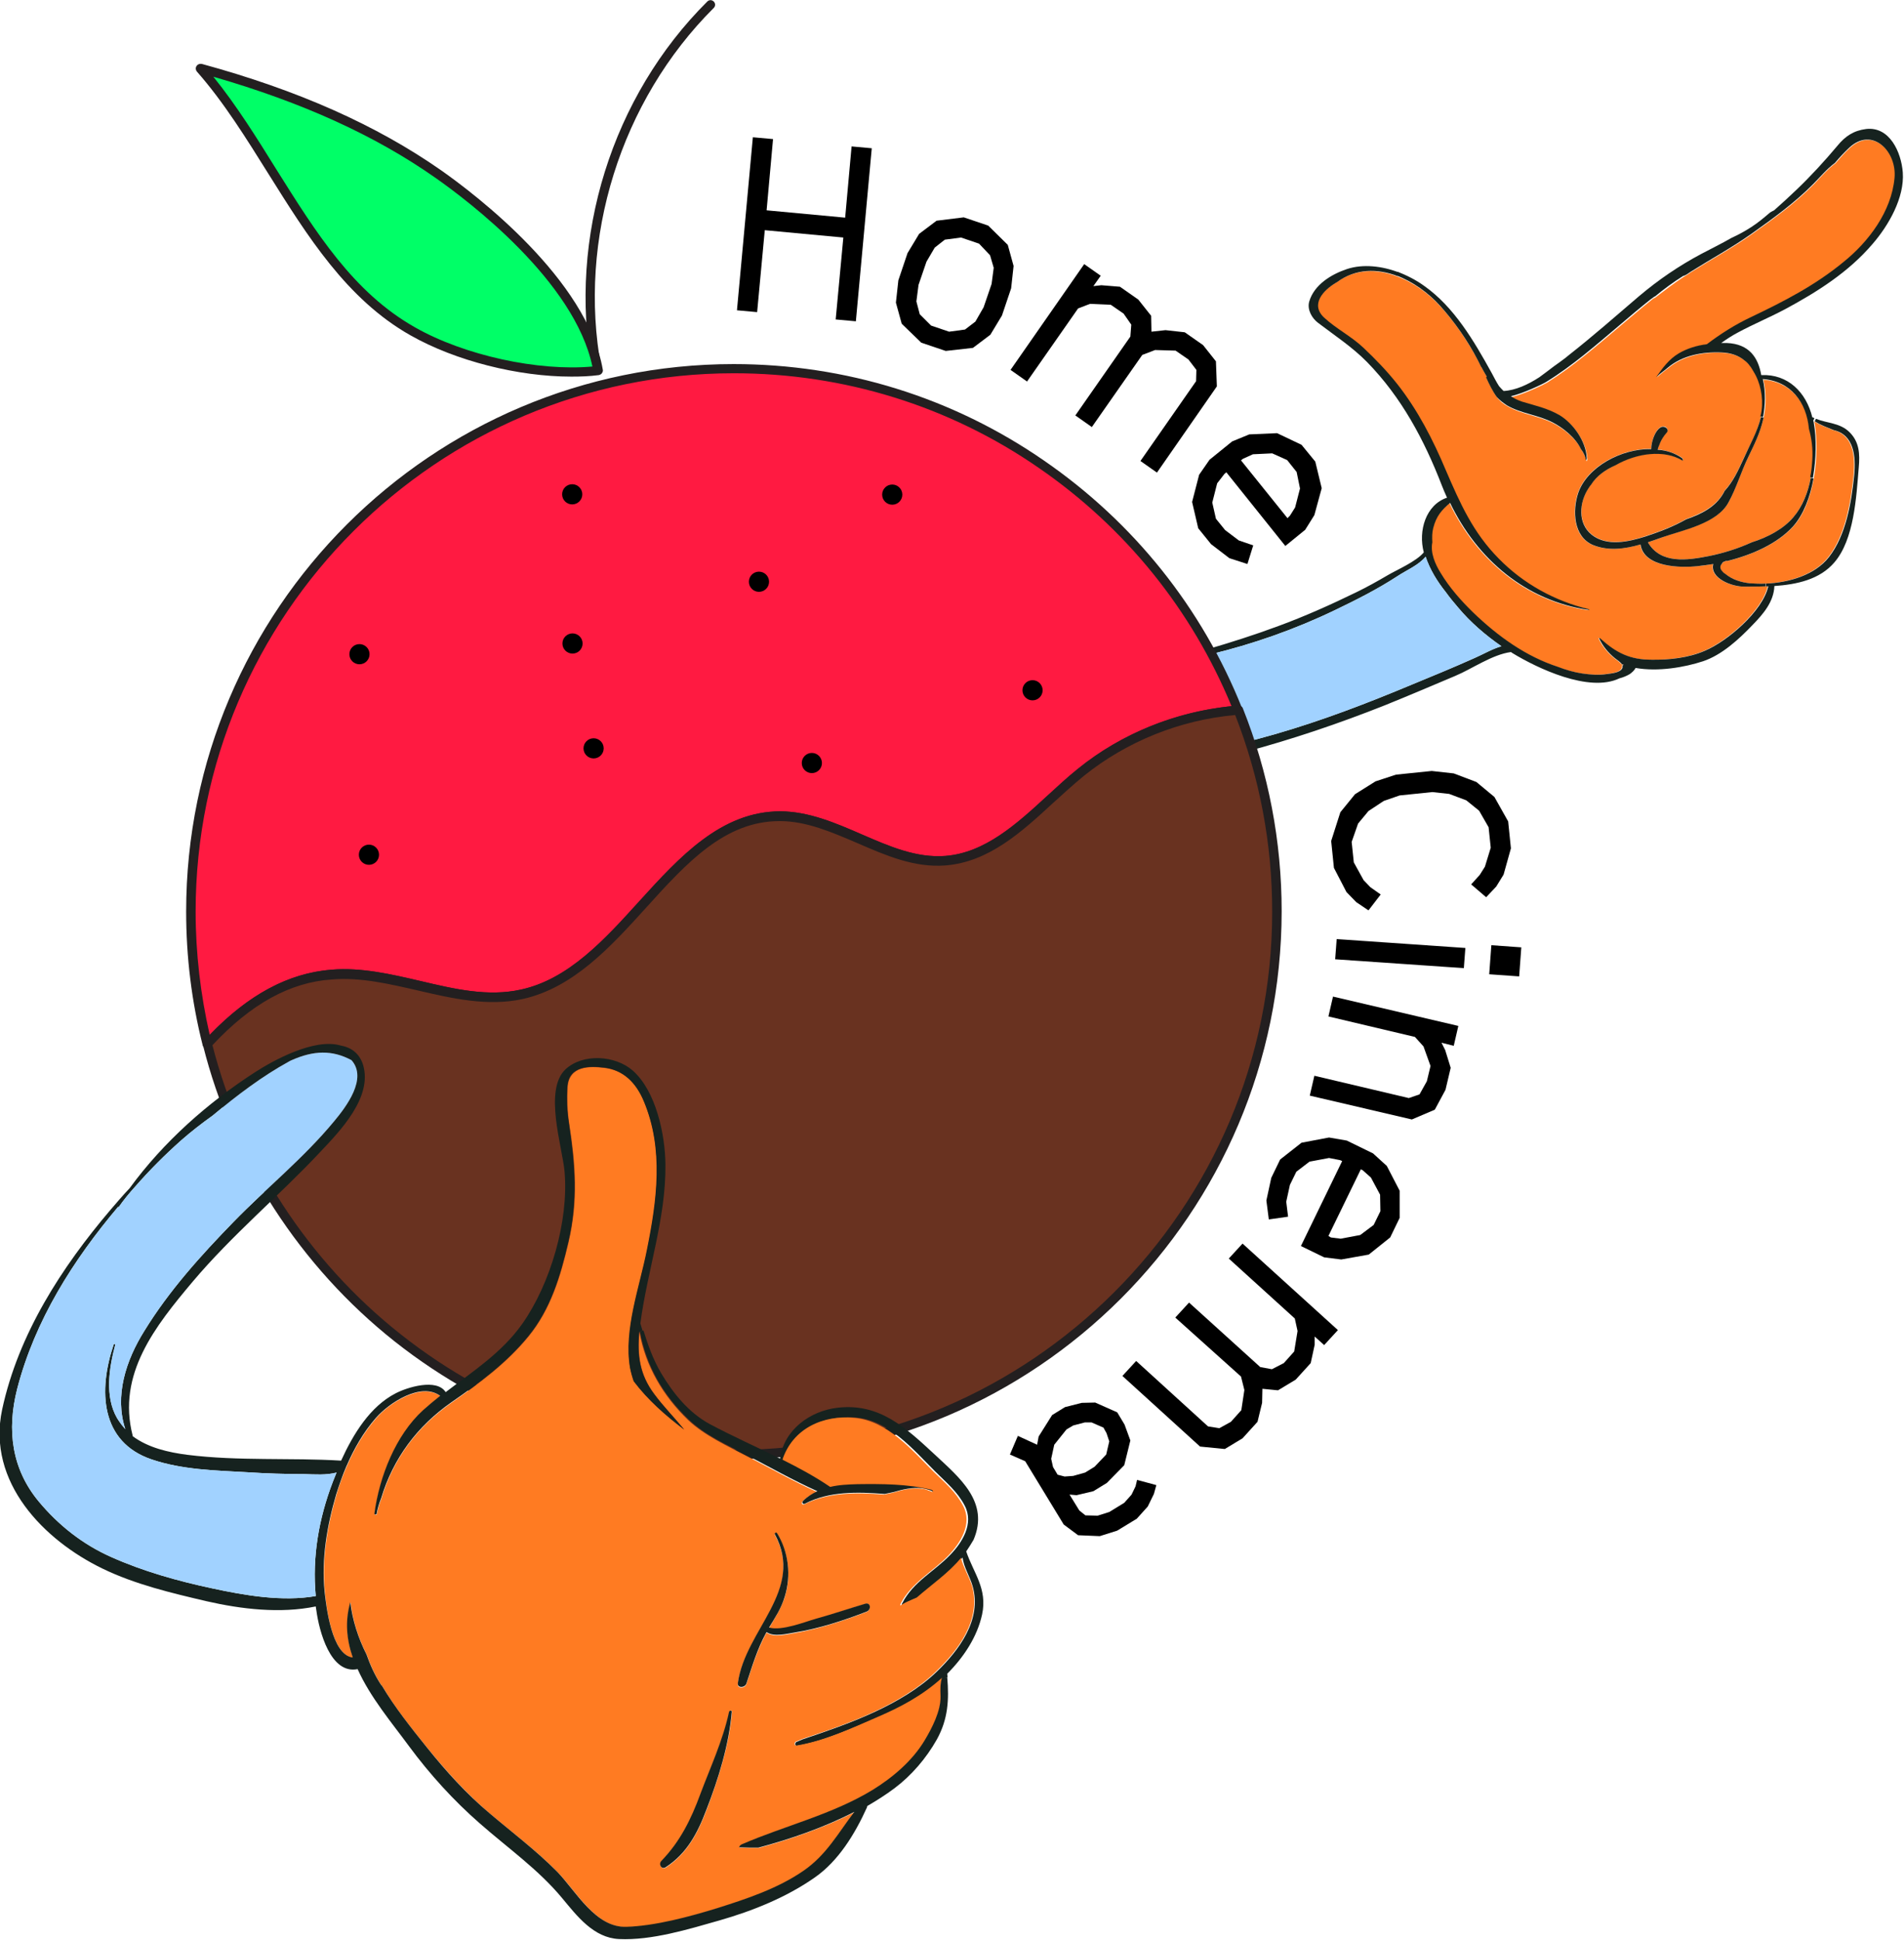 <?xml version="1.0" encoding="utf-8"?>
<!-- Generator: Adobe Illustrator 25.2.0, SVG Export Plug-In . SVG Version: 6.00 Build 0)  -->
<svg version="1.1" id="Layer_1" xmlns="http://www.w3.org/2000/svg" xmlns:xlink="http://www.w3.org/1999/xlink" x="0px" y="0px"
	 viewBox="0 0 622.9 634.5" style="enable-background:new 0 0 622.9 634.5;" xml:space="preserve">
<style type="text/css">
	.st0{fill:#FF7B22;}
	.st1{fill:#16221F;}
	.st2{fill:#231F20;}
	.st3{fill:#00FF67;}
	.st4{fill:#A1D2FF;}
	.st5{fill:#FF1A41;}
	.st6{fill:#693220;}
</style>
<g>
	<g>
		<g>
			<g>
				<path class="st0" d="M563.2,186.7c0.2,0.4,0.6,0.7,1.1,1c2.3,1.8,5.2,2.8,8.1,3.1c1.6,0.2,3.3,0.2,5.1,0.1
					c7.6-0.3,16-2.8,20.6-8.6c5.6-7.1,7.4-17.9,8.3-26.8c0.6-6.3-0.1-13.3-6.7-14.8c-2.1-0.9-4.3-1.6-6.2-2.9
					c0.1,0.3,0.1,0.5,0.2,0.8c0.8,5,0.8,11.6-0.3,17.9c-1.1,6.1-3.3,12-6.7,15.7c-5.2,5.7-13.4,9.3-21.5,11.3
					c-0.1-0.1-0.3-0.1-0.5,0c-0.3,0.1-0.5,0.2-0.7,0.3c-0.1,0-0.2,0.1-0.3,0.1c-0.1,0.1-0.1,0.2-0.1,0.3
					C562.7,184.8,562.5,185.7,563.2,186.7z"/>
			</g>
			<g>
				<path class="st0" d="M539.1,177.4c4.2,7.2,12.9,5.9,20,4.5c4.5-0.9,9.4-2.4,14-4.5c5.1-1.6,10.3-4.3,13.6-8.2
					c3-3.5,4.8-8.2,5.7-12.9c0.4-2,0.6-3.9,0.7-5.8c0.2-3.5-0.2-6.8-1.1-10c-0.8-8.7-5.9-15.5-15.1-16.3c1,4.1,0.9,8.7,0.1,12.4
					c0,0.3-0.1,0.5-0.2,0.7c-1,4.2-2.9,8.2-4.8,12.1c-2.4,4.9-3.9,10.1-6.5,14.9c-3.8,7-15.1,9-21.8,11.5
					C542.2,176.3,540.7,176.9,539.1,177.4z"/>
			</g>
			<g>
				<path class="st0" d="M481.7,200.3c8.2,7.9,17.3,14.4,27.7,17.8c2.6,1,5.3,1.8,8,2.2s5.4,0.6,8.1,0.2c1.3-0.2,4.6-0.4,5.1-2.1
					c0-0.2,0.1-0.3,0-0.5c0-0.1,0-0.2,0-0.2c0.1-0.1,0.2-0.1,0.4-0.2c-0.2-0.1-0.4-0.2-0.6-0.2c-0.5-0.8-1.7-1.5-2.3-2
					c-2.3-1.9-4-4-5.2-6.6c0.2,0,0.4,0.1,0.5,0.2c5.2,4.7,9.7,6.9,16.7,6.9c5.8,0.1,12.1-0.6,17.4-2.9c7.2-3,18.9-12.8,20.8-21.1
					c-0.3,0-0.5,0-0.8,0c-2.3,0.1-4.6,0.1-6.7,0.1c-4.4,0.1-11.6-2.8-10.4-7.4c-1.8,0.3-3.5,0.6-5.2,0.7c-5.6,0.6-17.5,0.4-18.6-7.1
					c-5.1,1.5-10.5,2.2-15.5,0.2c-6.5-2.7-6.8-11.3-4.9-17c2.9-8.6,14.1-14.6,24-14.5c0-2.8,1.7-7,3.7-7.3c1.1-0.2,2.2,0.9,1.3,2
					c-0.8,0.8-1.6,2.1-2.1,3.3c-0.2,0.4-0.6,1.3-0.8,2.2c2.9,0.3,5.7,1.2,7.9,2.7c0.4,0.3,0.5,0.6,0.3,0.9c-6.3-3.8-15.2-2.4-22,1.5
					c-3.2,1.5-6.2,3.6-8,6.4c-0.3,0.4-0.6,0.8-0.8,1.1c-3,4.5-3.6,11.4,1,15.2c4.9,4,12.2,2.4,17.6,0.6c4.5-1.5,9.1-3.2,13.3-5.6
					c4.9-1.8,9.7-4,12.3-8.7c0.1-0.2,0.2-0.4,0.3-0.6c2.8-3,4.6-7,6.3-10.7c2-4.3,4.6-8.7,5.6-13.5c0.1-0.6,0.3-1.3,0.4-1.9
					c0.6-4.4-0.3-9.2-2.6-12.7c-0.4-0.7-0.8-1.4-1.3-2c-0.5-0.7-1-1.3-1.7-1.7c-2-1.6-4.5-2.5-7.4-2.6c-6.1-0.3-12.8,0.9-17.7,5
					c-0.9,0.7-2.4,1.8-3.8,3.1c2.1-3,4.2-5.8,7.4-7.8c2.7-1.7,6-2.6,9.2-3c4.5-3.4,9.2-6.3,14.5-8.9c10.6-5.1,20.9-10.4,30.2-18
					c8.1-6.7,15.6-16.5,16.7-27.5c0.8-8.6-7.3-16.9-14.8-9.9c-1.7,1.5-3.2,3.3-4.7,5c-2.6,1.9-4.9,4.6-7.1,6.9
					c-6,6.1-13.2,11.3-20.1,16.2c-6.5,4.6-13.3,8.3-20,12.5c-0.1,0.1-0.2,0.1-0.3,0.2c-0.7,0.5-1.4,0.9-2.2,1.4
					c-3.2,2.1-6.2,4.4-9.2,6.7c-0.1,0.1-0.2,0.2-0.4,0.2c-0.4,0.2-0.7,0.5-1.1,0.8c-3.4,2.7-6.7,5.6-10.1,8.4
					c-7.7,6.5-15.4,13.2-23.9,18.5c-1.2,0.7-7.6,3.8-11.6,4.7c1,0.7,2.2,1.3,3.7,1.8c4.3,1.3,8.3,2,12.2,4.4c4.5,2.7,8.7,8.6,8.9,14
					c0,0.4-0.1,0.6-0.3,0.8c-0.2-1.3-0.8-2.5-1.6-3.7c-1.8-3.8-5.9-7-9.2-8.7c-4.8-2.5-10.3-2.9-15-5.6c-1.3-0.7-2.4-1.6-3.3-2.7
					c-1.4-2-2.5-4.2-3.5-6.4c0-0.1,0.1-0.2,0.2-0.3c-0.4-0.7-0.7-1.3-1.1-1.9c-0.3-0.5-0.5-0.9-0.8-1.4c-0.3-0.7-0.7-1.5-1.1-2.2
					c-3.3-6.2-7.6-12.6-12.3-17.7c-3.8-4.2-8.8-7.9-14.3-9.9c-6.6-2.5-13.7-2.5-19.8,2l0,0c-0.2,0.1-0.3,0.2-0.5,0.3
					c-4,2.4-8.3,7-3.7,11.3c4,3.7,8.9,6.1,12.9,9.9c3.9,3.7,7.6,7.5,11,11.8c6.7,8.5,11.7,18.2,15.9,28.2
					c4.7,10.9,8.9,20.4,17.3,28.9c8.1,8.3,18.4,13.9,29.5,16.6c0.2,0,0.1,0.3-0.1,0.2c-20.5-3-36.4-16.5-45.3-35
					c-2.7,2.3-4.5,4.3-5.5,8.2c-0.4,1.5-0.4,3.1-0.3,4.7c-0.7,3.4,0.9,7.1,2.7,10C474,192.2,477.7,196.4,481.7,200.3z"/>
			</g>
			<g>
				<path class="st1" d="M370.7,219.1c16-4.3,31.9-8.5,47.5-14.3c8.7-3.2,17.2-7,25.6-11.1c3.5-1.7,6.9-3.6,10.3-5.6
					c2.9-1.7,9.2-4.4,11.7-7.4c-1.9-7.1,0.7-15.6,7.6-17.9c-0.6-1.3-1.2-2.7-1.7-4c-5.8-15-13.2-28.8-24.4-40.3
					c-4.9-5-10.6-8.7-16.1-12.9c-2-1.5-3.6-4.3-2.9-6.9c1.6-5.6,7.3-9,12.4-10.7c5.2-1.7,11.4-1,16.9,1.1l-0.4,1.2
					c-6.6-2.5-13.7-2.5-19.8,2l0,0c-0.2,0.1-0.3,0.2-0.5,0.3c-4,2.4-8.3,7-3.7,11.3c4,3.7,8.9,6.1,12.9,9.9c3.9,3.7,7.6,7.5,11,11.8
					c6.7,8.5,11.7,18.2,15.9,28.2c4.7,10.9,8.9,20.4,17.3,28.9c8.1,8.3,18.4,13.9,29.5,16.6c0.2,0,0.1,0.3-0.1,0.2
					c-20.5-3-36.4-16.5-45.3-35c-2.7,2.3-4.5,4.3-5.5,8.2c-0.4,1.5-0.4,3.1-0.3,4.7c-0.7,3.4,0.9,7.1,2.7,10
					c2.9,4.8,6.6,9,10.6,12.9c8.2,7.9,17.3,14.4,27.7,17.8c2.6,1,5.3,1.8,8,2.2s5.4,0.6,8.1,0.2c1.3-0.2,4.6-0.4,5.1-2.1
					c0-0.2,0.1-0.3,0-0.5c0-0.1,0-0.2,0-0.2c0.1-0.1,0.2-0.1,0.4-0.2c-0.2-0.1-0.4-0.2-0.6-0.2c-0.5-0.8-1.7-1.5-2.3-2
					c-2.3-1.9-4-4-5.2-6.6c0.2,0,0.4,0.1,0.5,0.2c5.2,4.7,9.7,6.9,16.7,6.9c5.8,0.1,12.1-0.6,17.4-2.9c7.2-3,18.9-12.8,20.8-21.1
					c-0.3,0-0.5,0-0.8,0v-0.9c7.6-0.3,16-2.8,20.6-8.6c5.6-7.1,7.4-17.9,8.3-26.8c0.6-6.3-0.1-13.3-6.7-14.8
					c-2.1-0.9-4.3-1.6-6.2-2.9l0.4-0.8c3.7,1.5,7.9,1.3,11,4.4c3.2,3.2,3.4,7.1,3,11.5c-0.8,9.7-1.5,23.6-8,31.1
					c-4.8,5.6-12.3,7.2-19.6,7.7c-0.2,5.2-3.7,9.2-7.1,12.7c-4.5,4.7-10,9.8-16.2,11.9c-6.1,2-14.7,3.5-22.1,2.2
					c-0.4,0.8-1.2,1.5-1.9,2c-1,0.6-2.2,1.1-3.4,1.4c-10,4.8-27-3.4-34.9-8.2c-0.2-0.1-0.4-0.3-0.6-0.4c-6.1,0.8-12.7,5.5-18.2,7.8
					c-7.6,3.2-15.3,6.5-23,9.6c-15.1,6-30.5,11.2-46.2,15.4c-15.1,4-30.6,7.2-46.2,8.8c-12.9,1.4-29.2,3.6-40.8-4.3
					c-9.9-6.8-1-16.2,6.3-19.7C339.8,224.2,356.1,223,370.7,219.1z M349.4,252.3c7.9-0.3,15.9-1.3,23.8-2.5
					c14.8-2.2,29.4-5.5,43.8-9.6c15.3-4.4,30.2-10.1,45-16.3c6.8-2.8,13.6-5.6,20.3-8.6c3-1.3,5.8-3,8.9-3.9
					c-5.2-3.6-10.2-7.9-14.2-12.7c-1.3-1.5-2.7-3.2-4-5c-2.8-3.5-5.2-7.4-6.6-11.6c-2.3,2.8-6.4,4.5-9.1,6.3
					c-6.6,4.3-13.5,7.8-20.6,11.2c-13.1,6.3-26.8,11.1-40.9,14.5c-14.7,3.5-29.1,7.7-43.8,11c-7.9,1.8-15.7,3.9-23.2,6.9
					c-3.3,1.3-6.4,3.5-8.6,6.3c-4.9,6,3.1,10.6,7.5,12.2C334.3,253.3,342.3,252.6,349.4,252.3z"/>
			</g>
			<g>
				<path class="st1" d="M516.3,161.3c-1.9,5.7-1.6,14.3,4.9,17c5,2,10.3,1.3,15.5-0.2c1.1,7.5,13,7.7,18.6,7.1
					c1.7-0.2,3.4-0.4,5.2-0.7c-1.2,4.6,6,7.5,10.4,7.4c2.1,0,4.4,0,6.7-0.1v-0.9c-1.7,0.1-3.5,0-5.1-0.1c-2.9-0.3-5.8-1.2-8.1-3.1
					c-0.5-0.3-0.8-0.6-1.1-1c-0.8-1-0.5-1.8,0.2-2.5c0-0.1,0.1-0.2,0.1-0.3c0.1,0,0.2-0.1,0.3-0.1c0.2-0.1,0.5-0.2,0.7-0.3
					s0.4,0,0.5,0c8.1-2,16.3-5.6,21.5-11.3c3.4-3.8,5.6-9.6,6.7-15.7l-0.9-0.2c-0.9,4.8-2.7,9.4-5.7,12.9c-3.3,3.9-8.5,6.6-13.6,8.2
					c-4.6,2.1-9.5,3.6-14,4.5c-7.1,1.4-15.8,2.7-20-4.5c1.6-0.5,3.1-1.1,4.6-1.6c6.8-2.4,18.1-4.5,21.8-11.5
					c2.6-4.7,4.1-10,6.5-14.9c1.9-3.9,3.8-7.8,4.8-12.1c0.1-0.2,0.1-0.5,0.2-0.7l-0.9-0.2c-1.1,4.7-3.7,9.2-5.6,13.5
					c-1.7,3.7-3.5,7.7-6.3,10.7c-0.1,0.2-0.2,0.4-0.3,0.6c-2.6,4.7-7.4,7-12.3,8.7c-4.2,2.4-8.8,4.1-13.3,5.6
					c-5.4,1.7-12.6,3.4-17.6-0.6c-4.7-3.8-4-10.7-1-15.2c0.3-0.4,0.5-0.8,0.8-1.1c1.8-2.9,4.8-5,8-6.4c6.8-3.9,15.8-5.3,22-1.5
					c0.1-0.3,0.1-0.6-0.3-0.9c-2.3-1.6-5-2.5-7.9-2.7c0.2-0.9,0.7-1.8,0.8-2.2c0.5-1.2,1.3-2.4,2.1-3.3c1-1-0.2-2.1-1.3-2
					c-2,0.3-3.7,4.4-3.7,7.3C530.4,146.7,519.2,152.8,516.3,161.3z"/>
			</g>
			<g>
				<path class="st1" d="M552.8,89.1c0.1,0,0.2-0.1,0.3-0.2c6.7-4.2,13.5-7.9,20-12.5c6.9-4.9,14.1-10.1,20.1-16.2
					c2.2-2.2,4.4-4.9,7.1-6.9c1.5-1.8,3.1-3.5,4.7-5c7.5-7,15.6,1.2,14.8,9.9c-1,11-8.5,20.9-16.7,27.5c-9.2,7.6-19.5,12.9-30.2,18
					c-5.3,2.5-10,5.5-14.5,8.9c-3.3,0.4-6.5,1.4-9.2,3c-3.2,1.9-5.3,4.8-7.4,7.8c1.4-1.3,2.9-2.3,3.8-3.1c4.8-4.1,11.5-5.3,17.7-5
					c2.9,0.1,5.5,1,7.4,2.6c0.7,0.5,1.2,1,1.7,1.7c0.5,0.6,0.9,1.3,1.3,2c2.2,3.5,3.2,8.4,2.6,12.7c-0.1,0.7-0.2,1.3-0.4,1.9
					l0.9,0.2c0.7-3.7,0.9-8.3-0.1-12.4c9.2,0.7,14.3,7.6,15.1,16.3c0.9,3.2,1.3,6.5,1.1,10c-0.1,1.9-0.3,3.9-0.7,5.8l0.9,0.2
					c1.1-6.2,1.2-12.8,0.3-17.9c0-0.3-0.1-0.6-0.2-0.8l0.4-0.8c-0.2-0.1-0.4-0.2-0.7-0.3c-2-8.2-8-14.2-16.7-13.8
					c-1-5.7-3.9-10.2-11.3-10.5c-0.6,0-1.2,0-1.8,0c1.7-1.2,3.5-2.4,5.4-3.4c5-2.7,10.3-4.9,15.4-7.6c10.6-5.7,20.9-12.2,28.8-21.5
					c5.1-5.9,10.4-15,9.8-23.3c-0.5-6.6-4.3-15.1-12-14.2c-4,0.5-6.8,2.3-9.4,5.5c-4.2,5-8.6,9.8-13.3,14.3
					c-2.4,2.3-4.9,4.6-7.4,6.8c-0.5,0.2-0.9,0.5-1.3,0.7c-2,1.7-4,3.4-6.2,4.8c-2,1.3-4.2,2.5-6.4,3.5c-3.3,1.9-6.6,3.5-10,5.3
					c-7.3,3.9-13.9,8.4-20.3,13.8c-7.6,6.5-15.1,13.1-23,19.3c-0.4,0.3-0.7,0.6-1.1,0.9c-1.2,0.9-2.4,1.8-3.7,2.7
					c-1.5,1.1-3.1,2.4-4.8,3.6c-3.7,2.4-7.8,4.3-11.7,4.5c-0.5-0.5-1-1-1.5-1.6c-0.9-1.4-1.7-3-2.4-4.3
					c-5.8-10.5-12.3-21.6-22.1-28.5c-2.5-1.8-5.5-3.4-8.7-4.6l-0.4,1.2c5.4,2,10.5,5.7,14.3,9.9c4.7,5.2,9.1,11.5,12.3,17.7
					c0.4,0.7,0.7,1.4,1.1,2.2c0.3,0.4,0.5,0.9,0.8,1.4c0.4,0.6,0.7,1.3,1.1,1.9c-0.1,0.1-0.2,0.2-0.2,0.3c1,2.2,2.1,4.5,3.5,6.4
					c0.9,1,2.1,1.9,3.3,2.7c4.6,2.7,10.2,3.1,15,5.6c3.3,1.7,7.4,4.9,9.2,8.7c0.9,1.2,1.5,2.4,1.6,3.7c0.2-0.2,0.3-0.5,0.3-0.8
					c-0.2-5.4-4.4-11.3-8.9-14c-4-2.3-7.9-3.1-12.2-4.4c-1.5-0.5-2.7-1.1-3.7-1.8c4-0.9,10.5-4,11.6-4.7c8.6-5.3,16.2-12,23.9-18.5
					c3.4-2.9,6.7-5.7,10.1-8.4c0.4-0.3,0.7-0.5,1.1-0.8c0.1-0.1,0.2-0.2,0.4-0.2c2.9-2.4,6-4.7,9.2-6.7
					C551.4,90.1,552.1,89.6,552.8,89.1z"/>
			</g>
		</g>
		<g>
			<path class="st2" d="M195.2,122.1c-0.7,0-1.3-0.5-1.5-1.2c-7.9-43.2,6.5-89.4,37.7-120.4c0.6-0.6,1.5-0.6,2.1,0s0.6,1.5,0,2.1
				c-30.4,30.3-44.6,75.5-36.8,117.7c0.1,0.8-0.4,1.6-1.2,1.7C195.4,122.1,195.3,122.1,195.2,122.1z"/>
		</g>
		<g>
			<path class="st3" d="M135,108.4c-32.4-18.3-45.1-58-69.5-86.1C93.1,29.9,120,40.6,143.4,57c19.9,13.9,48,39,52.3,64.2
				C176.8,123.5,151.6,117.8,135,108.4z"/>
			<path class="st2" d="M186.9,123.2c-17.3,0-37.8-5.1-52.6-13.5l0,0C113.4,97.9,100.5,77.1,87.9,57c-7.2-11.5-14.6-23.5-23.5-33.6
				c-0.4-0.5-0.5-1.2-0.1-1.8s1-0.8,1.7-0.7c31.5,8.6,57.1,20,78.3,34.8c11.1,7.8,47.8,35.6,52.9,65.2c0.1,0.4,0,0.8-0.3,1.2
				c-0.2,0.3-0.6,0.5-1,0.6C192.9,123.1,190,123.2,186.9,123.2z M135.8,107.1c16.2,9.2,40.3,14.4,58,12.8
				C188,92,153.2,65.7,142.5,58.2c-19.8-13.9-43.6-24.7-72.7-33.1c7.6,9.4,14.2,20,20.6,30.3C103.4,76.1,115.6,95.7,135.8,107.1
				L135.8,107.1z"/>
		</g>
		<g>
			<path class="st4" d="M349.4,252.3c7.9-0.3,15.9-1.3,23.8-2.5c14.8-2.2,29.4-5.5,43.8-9.6c15.3-4.4,30.2-10.1,45-16.3
				c6.8-2.8,13.6-5.6,20.3-8.6c3-1.3,5.8-3,8.9-3.9c-5.2-3.6-10.2-7.9-14.2-12.7c-1.3-1.5-2.7-3.2-4-5c-2.8-3.5-5.2-7.4-6.6-11.6
				c-2.3,2.8-6.4,4.5-9.1,6.3c-6.6,4.3-13.5,7.8-20.6,11.2c-13.1,6.3-26.8,11.1-40.9,14.5c-14.7,3.5-29.1,7.7-43.8,11
				c-7.9,1.8-15.7,3.9-23.2,6.9c-3.3,1.3-6.4,3.5-8.6,6.3c-4.9,6,3.1,10.6,7.5,12.2C334.3,253.3,342.3,252.6,349.4,252.3z"/>
		</g>
		<g>
			<g>
				<path d="M278.6,47.9l6.6,0.6l-5.2,56.6l-6.6-0.6l2.5-26.8l-25.7-2.4l-2.5,26.8l-6.6-0.6l5.2-56.6l6.6,0.6l-2.1,23.3l25.7,2.4
					L278.6,47.9z"/>
			</g>
			<g>
				<path d="M295,105.9l-1.9-6.9l0.8-7.3l3-8.9l3.8-6.3l5.7-4.3l8.9-1.1l8,2.7l6.4,6.3l1.9,6.9l-0.8,7.3l-3,8.9l-3.8,6.3l-5.7,4.3
					l-8.9,1l-8-2.7L295,105.9z M315.7,107.8l3.4-2.6l2.7-4.7l2.6-7.6l0.7-5.3l-1.2-4.1l-3.6-3.8l-5.9-2l-5.3,0.7l-3.3,2.6l-2.7,4.6
					l-2.6,7.6l-0.7,5.4l1.1,4.2l3.7,3.7l5.9,2L315.7,107.8z"/>
			</g>
			<g>
				<path d="M370.1,106.2l-2.5-3.6l-4.2-2.9l-6.8-0.3l-3.9,1.5L336,124.8l-5.4-3.8l24.1-34.6l5.4,3.8l-2.4,3.4l2.6-0.3l6.1,0.5
					l6,4.2l4.2,5.3l0.1,5.2l4.6-0.5l6.3,0.7l6,4.2l4.2,5.3l0.3,8.2l-19.6,28.2l-5.4-3.8l18.2-26.1l0.1-3.7l-2.6-3.4l-4.2-2.9
					l-6.7-0.2l-4.2,1.6l-16.5,23.6l-5.4-3.8l18-25.8L370.1,106.2z"/>
			</g>
			<g>
				<path d="M398.2,158.1l-1.6,6.3l1.2,5.3l3,3.7l4.5,3.4l4.7,1.6l-1.9,6.1l-5.9-1.9l-6-4.6l-4.2-5.2l-2-8.6l2.3-8.9l3.4-4.9l7.4-6
					l5.6-2.3l9.1-0.4l8,3.8l4.5,5.5l2.1,8.7l-2.4,8.8l-3,4.8l-6.5,5.3l-19.3-24.1l-0.6,0.5L398.2,158.1z M422,168.7l1.7-2.7l1.6-6.2
					l-1.1-5.4l-3.1-3.9l-4.9-2.2l-6.3,0.3l-3.3,1.5l-0.6,0.5l15.2,18.9L422,168.7z"/>
			</g>
			<g>
				<path d="M438.5,265.7l4.8-5.9l6.7-4.2l6.7-2.2l11.7-1.2l7.2,0.8l7.4,2.8l5.9,4.9l4.5,8l0.9,8.8l-2.4,8.6l-2.4,3.9l-3.3,3.5
					l-4.9-4.2l2.8-3.1l1.7-2.7l1.9-6.2l-0.7-6.7l-3.1-5.4l-4.2-3.4l-5.6-2.1l-5.5-0.6l-10.7,1.1l-5.2,1.8l-5,3.3l-3.4,4.1l-2.1,6
					l0.7,6.7l3.2,5.8l2.2,2.3l3.4,2.4l-4,5.2l-4-2.7l-3.2-3.3l-4.1-7.9l-0.9-8.8L438.5,265.7z"/>
			</g>
			<g>
				<path d="M478.9,316.7l-42.1-2.9l0.5-6.6l42.1,2.9L478.9,316.7z M497,319.4l-9.8-0.7l0.7-9.5l9.8,0.7L497,319.4z"/>
			</g>
			<g>
				<path d="M472.8,343.5l1.8,5.8l-1.7,7.2l-3.5,6.5l-7.5,3.2l-33.4-7.8l1.5-6.5l30.9,7.3l3.5-1.2l2.4-4.3l1.2-5l-2.3-6.4l-2.8-3.1
					l-28.3-6.7l1.5-6.5l41,9.6l-1.5,6.5l-4-1L472.8,343.5z"/>
			</g>
			<g>
				<path d="M434.8,378.8l-6.4,1.2l-4.3,3.3l-2.1,4.3l-1.2,5.5l0.6,4.9l-6.3,0.9l-0.8-6.2l1.6-7.4l2.9-6l7-5.5l9-1.7l5.8,1l8.6,4.2
					l4.5,4.1l4.2,8.1v8.9l-3.1,6.4l-7,5.6l-9,1.6l-5.6-0.7l-7.6-3.7l13.5-27.8l-0.7-0.3L434.8,378.8z M435.4,404.8l3.2,0.4l6.4-1.2
					l4.4-3.3l2.2-4.5l-0.1-5.4l-3-5.6l-2.7-2.4l-0.6-0.3l-10.6,21.8L435.4,404.8z"/>
			</g>
			<g>
				<path d="M416.1,447.9l3.9-2l3.4-3.8l1.1-6.7l-0.9-4.1L402,411.7l4.5-4.9l31.2,28.3l-4.5,4.9l-3.1-2.8v2.7l-1.3,6l-4.9,5.4
					l-5.8,3.5l-5.1-0.5l-0.1,4.6l-1.5,6.2l-4.9,5.4l-5.8,3.5l-8.1-0.8l-25.4-23.1l4.5-4.9l23.5,21.4l3.7,0.6l3.8-2.1l3.4-3.8l1-6.6
					l-1.1-4.4L384.5,431l4.5-4.9l23.3,21.1L416.1,447.9z"/>
			</g>
			<g>
				<path d="M377.5,488.7l-2,4.1l-3.6,4l-6.4,3.9l-5.7,1.8l-7.1-0.3l-4.7-3.5L335.4,478l-5-2.2l2.6-6.1l6.3,2.9l0.5-2.7l4.4-7
					l4.2-2.6l5.5-1.4l4.4-0.1l7.2,3.2l2.4,4l1.9,5.2l-2,8.1l-5.7,5.8l-4.4,2.7l-5.5,1.3l-2.3-0.2l3.2,5.2l2,1.6l4,0.1l3.8-1.2l4.9-3
					l2.4-2.7l1.3-2.7l0.5-2.1l6.3,1.7L377.5,488.7z M344.5,479.9l1.5,2.5l2.3,0.6l2.8-0.2l3.9-1.1l3.1-1.9l3.8-4l1-4.3l-0.9-2.7
					l-1-1.8l-3.9-1.7h-2.2l-3.8,1l-2.2,1.3l-4,5l-1,4.6L344.5,479.9z"/>
			</g>
		</g>
		<g>
			<g>
				<path class="st5" d="M108.6,318.7c20.9-1.7,41.7,11,62.2,6.5c34.3-7.6,49.4-58.4,84.5-58.2c18.8,0.1,35.2,16,53.9,14.6
					c18-1.4,30.4-17.6,44.4-28.9c14.5-11.8,32.8-18.8,51.4-20.3c-26.2-65.5-90.2-111.8-165-111.8c-98.1,0-177.6,79.5-177.6,177.6
					c0,14.9,1.9,29.4,5.3,43.3C79,329.3,92.3,320,108.6,318.7z"/>
				<path class="st2" d="M67.8,343c-0.1,0-0.2,0-0.4,0c-0.5-0.1-1-0.6-1.1-1.1c-3.6-14.2-5.4-28.9-5.4-43.7
					c0-98.8,80.4-179.1,179.1-179.1c36.5,0,71.7,10.9,101.6,31.6c29.3,20.2,51.7,48.2,64.8,81.1c0.2,0.4,0.1,0.9-0.1,1.3
					c-0.3,0.4-0.7,0.7-1.2,0.7c-18.5,1.4-36.5,8.5-50.6,20c-3.3,2.7-6.7,5.8-9.9,8.7c-10.4,9.6-21.2,19.5-35.4,20.6
					c-10.2,0.8-19.6-3.3-28.8-7.3c-8.2-3.5-16.6-7.2-25.3-7.2c-0.1,0-0.1,0-0.2,0c-17.9,0-30.4,13.7-43.6,28.3
					c-11.7,12.9-23.8,26.2-40.4,29.9c-11.5,2.5-23.1-0.2-34.3-2.8c-9.2-2.1-18.8-4.4-28.1-3.6l0,0c-14,1.1-27,8.4-39.8,22.3
					C68.6,342.8,68.2,343,67.8,343z M240.1,122.1C143,122.1,64,201.1,64,298.2c0,13.6,1.6,27.1,4.6,40.3
					c12.7-13.2,25.8-20.2,39.8-21.3l0,0c9.8-0.8,19.5,1.5,29,3.7c11.4,2.7,22.2,5.2,33,2.8c15.6-3.4,27.4-16.4,38.8-29
					c13.1-14.4,26.7-29.3,46-29.3c9.3,0,18,3.8,26.5,7.5c9.2,4,18,7.8,27.4,7.1c13.1-1,23.5-10.5,33.6-19.8c3.3-3,6.6-6.1,10-8.8
					c14.1-11.4,31.8-18.6,50.2-20.4c-13-31.5-34.7-58.4-63-77.9C310.6,132.8,276,122.1,240.1,122.1z M108.6,318.7L108.6,318.7
					L108.6,318.7z"/>
			</g>
			<g>
				<path class="st6" d="M353.7,252.6c-14,11.3-26.5,27.6-44.4,28.9c-18.7,1.4-35.1-14.5-53.9-14.6c-35.1-0.2-50.2,50.6-84.5,58.2
					c-20.5,4.5-41.3-8.1-62.2-6.5C92.3,320,79,329.3,67.8,341.5c19.3,77.2,89.1,134.3,172.3,134.3c98.1,0,177.6-79.5,177.6-177.6
					c0-23.3-4.5-45.5-12.6-65.9C386.5,233.8,368.2,240.9,353.7,252.6z"/>
				<path class="st2" d="M240.1,477.3c-40.7,0-79.1-13.3-111-38.5c-30.9-24.5-53.2-58.9-62.7-96.9c-0.1-0.5,0-1,0.4-1.4
					c13.3-14.5,27-22.1,41.8-23.3c9.8-0.8,19.5,1.5,29,3.7c11.4,2.7,22.2,5.2,33,2.8c15.6-3.4,27.4-16.4,38.8-29
					c13.1-14.4,26.7-29.3,46-29.3c9.3,0.1,18,3.8,26.5,7.5c9.2,4,18,7.8,27.4,7.1c13.1-1,23.5-10.5,33.6-19.8c3.3-3,6.6-6.1,10-8.8
					l0,0c14.6-11.8,33.1-19.1,52.2-20.6c0.6-0.1,1.3,0.3,1.5,0.9c8.4,21.1,12.7,43.5,12.7,66.4C419.2,397,338.9,477.3,240.1,477.3z
					 M69.5,341.9c9.5,37.1,31.3,70.6,61.5,94.5c31.3,24.8,69.1,37.9,109.1,37.9c97.1,0,176.1-79,176.1-176.1
					c0-22.2-4.1-43.8-12.1-64.3c-18.1,1.6-35.6,8.7-49.5,19.9l0,0c-3.3,2.7-6.7,5.8-9.9,8.7c-10.4,9.6-21.2,19.5-35.4,20.6
					c-10.2,0.8-19.6-3.3-28.8-7.3c-8.2-3.5-16.6-7.2-25.3-7.2c-0.1,0-0.1,0-0.2,0c-17.9,0-30.4,13.7-43.6,28.3
					c-11.7,12.9-23.8,26.2-40.4,29.9c-11.5,2.5-23.1-0.2-34.3-2.8c-9.2-2.1-18.8-4.4-28.1-3.6C94.9,321.3,82.1,328.4,69.5,341.9z"/>
			</g>
		</g>
		<g>
			<g>
				<path class="st1" d="M316.1,507.5c2.4,7.1,7,12.2,5.2,20.6c-1.6,7.4-6.1,14.1-11.4,19.4v0.1c0,0.4,0.1,0.7,0.1,1.1l-1.5,0.1
					c-0.1,0.1-0.1,0.1-0.2,0.2c-6.3,5.7-13.4,9.5-21.1,12.8c-8.5,3.6-17.3,7.7-26.4,9.3c-0.7,0.1-0.8-0.7-0.4-1.2
					c0.7-0.3,1.4-0.6,2.1-0.9c14.9-5,32.4-11.1,43.9-22.1c7.3-7,14.9-17.1,11.8-28c-0.9-3.2-2.9-6.2-3.3-9.4c-4,4.9-9.8,8.7-14.5,13
					c-0.5,0.2-0.9,0.4-1.4,0.6c-0.9,0.4-2.6,1.1-4,2c0-0.2,0-0.5,0.2-0.7c3.5-6.9,10.5-10.4,15.6-15.7c4-4.1,7.9-10.3,4.8-16.2
					c-2.4-4.6-6.1-7.6-9.7-11.2c-7.2-7.2-15.1-16.7-25.8-17.6c-10.3-0.9-20.3,3.5-23.7,13.9l-1.2-0.4c1.2-9.5,9.9-15.7,18.8-16.7
					c13.7-1.6,22.3,6.5,31.8,15.3c8,7.5,18,15.5,12.7,27.9C317.7,505.1,316.9,506.3,316.1,507.5z"/>
			</g>
			<g>
				<path class="st0" d="M318,518.8c3.1,11-4.5,21-11.8,28c-11.5,11.1-29,17.2-43.9,22.1c-0.7,0.3-1.4,0.6-2.1,0.9
					c-0.4,0.5-0.3,1.3,0.4,1.2c9.1-1.5,17.9-5.6,26.4-9.3c7.7-3.3,14.8-7.1,21.1-12.8c0.1-0.1,0.1-0.1,0.2-0.2
					c-0.6,2.1-0.6,3.8-0.5,6.3c0.1,4.9-2.8,10.4-5.2,14.4c-4,6.7-10.5,12.3-17,16.2c-13.3,8.1-28.7,11.7-42.8,17.8
					c-0.5,0.2-0.7,0.6-0.9,1c2.1,0.1,4.2,0.1,6.3,0.1c10.4-2.8,21.4-6.6,31.4-11.7c-5.3,6.9-9.1,14.1-16.7,19.3
					c-8.4,5.8-18.6,9.2-28.2,12.2c-9.1,2.8-20.2,5.9-29.7,6.1c-10.1,0.3-16.4-11.7-22.6-18c-6.8-7-14.8-12.9-22.2-19.2
					c-7.5-6.4-14.1-13.7-20.3-21.3c-5.3-6.6-10.7-13.2-14.8-20.3c-0.1-0.1-0.2-0.1-0.3-0.3c-2.1-3.2-3.6-6.6-4.8-10
					c-2.7-5.3-4.6-11.1-5.3-17.1c-1.8,6.3-1.2,12.3,0.8,18.1c-6.9-0.8-8.8-16.9-9.2-21.5c-1.1-10.6,0.8-21.7,3.8-31.9
					c0.9-3.1,2-6.1,3.3-9.1c0-0.1,0.1-0.1,0.1-0.2c2.4-5.7,5.6-11.1,9.6-15.7c4.2-4.9,14.7-11.8,21-7.2c-1.9,1.5-3.8,3.1-5.6,4.7
					c-9,8.2-14.3,21.8-15.9,33.7c-0.1,0.5,0.4,0.5,0.7,0.3c0.3-1.8,0.8-3.5,1.5-5.2c3.9-13.1,11.8-23.6,23-31.4
					c9.1-6.4,17.9-12.8,25.1-21.6c7.3-8.9,10.5-19.7,13.1-30.8c3.2-13.6,2.3-25.5,0.2-39c-0.6-3.9-0.7-7.8-0.5-11.8
					c0.5-7.1,7.4-6.8,11.8-6.3c6.6,0.7,10.7,5,13.2,11c6.6,15.7,4.3,32.6,1,48.8c-2.4,12.1-7.6,26.1-5.5,38.4
					c0.3,1.5,0.7,2.9,1.2,4.4c4.6,6.1,10.4,11.2,16.5,15.8c-3.2-3.9-6.8-7.6-9.8-11.6c-4.8-6.4-5.6-12.8-4.9-20.3
					c2,11.1,7.7,20.8,15.9,28.7c5.4,5.1,12.7,8.4,19.2,11.8c7.6,3.9,15.1,8.2,22.9,11.7c-1.7,0.8-3.3,1.8-4.7,3.2
					c-0.5,0.5,0,1.2,0.6,0.9c7.9-4,17.1-3.9,26.1-3.2c1-0.2,1.9-0.4,2.9-0.6c3-0.9,6.2-1.7,9.3-1.3c1.3,0.1,2.5,0.6,3.7,1.1
					c-0.1-0.3-0.3-0.5-0.7-0.6c-7.7-2-16.2-1.9-24.1-1.7c-3,0.1-6,0.3-8.9,0.9c-4.9-3.3-10.2-6.2-15.6-8.9c0-0.1,0-0.1,0.1-0.1
					c3.4-10.5,13.4-14.9,23.7-13.9c10.7,1,18.6,10.4,25.8,17.6c3.6,3.5,7.3,6.6,9.7,11.2c3.1,5.9-0.9,12.1-4.8,16.2
					c-5.1,5.3-12.1,8.9-15.6,15.7c-0.1,0.2-0.2,0.5-0.2,0.7c1.4-0.9,3.1-1.6,4-2c0.5-0.2,1-0.4,1.4-0.6c4.8-4.2,10.5-8.1,14.5-13
					C315.1,512.6,317,515.6,318,518.8z M283.5,527.3c1.5-0.6,1.4-3.2-0.4-2.6c-5.4,1.6-10.7,3.4-16.1,5c-3.6,1.1-11.2,4.2-15.4,2.9
					c1.9-3.3,3.8-6.2,5.1-10c2.2-7,1.3-14.8-2.5-20.9c-0.2-0.4-0.9,0-0.7,0.4c10,18.2-9.7,31.2-12.1,48.6c-0.3,1.8,2.3,1.7,2.8,0.2
					c1.9-5.7,3.5-11.1,6.4-16.5c0.1-0.1,0.1-0.2,0.2-0.3c2.5,1.7,6.6,0.5,9.3,0.1C268.1,532.8,276,530.2,283.5,527.3z M231.2,592
					c3.8-10,7.4-21.3,8.3-32c0-0.7-0.8-0.5-0.9,0.1c-2,9.3-6.1,18-9.4,26.9c-3,8.2-6.6,15.5-12.7,21.8c-1.1,1.1,0,3,1.4,2.1
					C224.8,606.3,228.3,599.7,231.2,592z"/>
			</g>
			<g>
				<path class="st1" d="M309.9,548.7c0.6,7.3,0.3,13.6-3.4,20.3c-3.5,6.2-8.3,11.8-13.9,16c-2.8,2.1-5.8,4-8.9,5.8
					c0,0.2,0,0.3-0.1,0.5c-3.9,8.6-9.3,17.5-17.1,22.9c-9.3,6.5-20.3,10.9-31.1,14c-10.2,2.9-22.2,6.6-32.9,6.1
					c-8.3-0.4-13.7-7.5-18.6-13.4c-7.8-9.4-17.8-16.4-26.9-24.4c-8.6-7.5-16.4-16.1-23.2-25.3c-5.5-7.5-12.7-16-16.8-25.2
					c-8.9,1.8-12.6-12.5-13.5-19.2c-0.1-0.4-0.1-0.8-0.2-1.3c-11.6,2.4-24.3,0.9-35.7-1.7c-11.5-2.7-23.4-5.5-34.1-10.7
					c-19-9.2-37.9-28.2-32.8-52c5.3-24.7,19.5-46.6,35.5-65.4c2-2.3,4-4.7,6.2-7c11.1-15.2,25.6-28,41.1-38
					c5.9-3.8,19.3-11.2,27.9-8.7c3.4,0.6,6.2,2.5,7.4,6.4c3.1,10.6-7.5,21.5-14,28.4C91.2,391.3,75.9,404,63,419.3
					c-12.1,14.4-24.8,30.2-19.6,50.3c0,0.1,0,0.1,0,0.2c5.1,3.8,11.7,5.3,17.9,6.1c16.8,2.1,33.6,0.9,50.3,1.9
					c4-8.8,9.5-17.7,17.8-22c3.8-2,13.5-5,16.4-0.4c8.9-6.8,18.4-12.9,25.1-22.4c9.2-13.1,15.2-33.6,13.8-49.7
					c-0.7-8.1-6.9-26.7,0.3-33.5c5.7-5.3,16.3-4.6,22,0.4c7.6,6.7,10.6,20.9,10.7,30.7c0.2,17.7-5.9,34.6-8.2,52
					c0.2,0.8,0.5,1.6,0.7,2.4l-1.1,0.4c-0.7,7.6,0.1,13.9,4.9,20.3c3,4.1,6.6,7.7,9.8,11.6c-6.1-4.6-11.9-9.7-16.5-15.8
					c-0.5-1.4-0.9-2.9-1.2-4.4c-2.1-12.4,3.1-26.3,5.5-38.4c3.3-16.3,5.6-33.1-1-48.8c-2.5-6-6.7-10.3-13.2-11
					c-4.4-0.5-11.4-0.7-11.8,6.3c-0.3,4-0.1,7.9,0.5,11.8c2,13.5,3,25.4-0.2,39c-2.6,11.1-5.8,21.9-13.1,30.8
					c-7.2,8.8-16,15.3-25.1,21.6c-11.2,7.8-19.1,18.4-23,31.4c-0.7,1.7-1.2,3.5-1.5,5.2c-0.3,0.2-0.8,0.2-0.7-0.3
					c1.6-11.9,6.9-25.5,15.9-33.7c1.8-1.6,3.7-3.2,5.6-4.7c-6.3-4.6-16.7,2.3-21,7.2c-4.1,4.7-7.2,10.1-9.6,15.7
					c0,0-0.1,0.1-0.1,0.2c-1.3,3-2.3,6-3.3,9.1c-3,10.2-4.9,21.2-3.8,31.9c0.5,4.6,2.3,20.7,9.2,21.5c-2-5.8-2.6-11.8-0.8-18.1
					c0.7,5.9,2.6,11.8,5.3,17.1c1.2,3.4,2.7,6.8,4.8,10c0.1,0.1,0.2,0.2,0.3,0.3c4.2,7.1,9.5,13.7,14.8,20.3
					c6.2,7.7,12.8,15,20.3,21.3c7.4,6.3,15.3,12.2,22.2,19.2c6.2,6.4,12.5,18.3,22.6,18c9.5-0.3,20.6-3.3,29.7-6.1
					c9.5-3,19.8-6.4,28.2-12.2c7.6-5.2,11.4-12.4,16.7-19.3c-9.9,5.1-20.9,8.9-31.4,11.7c-2.1,0-4.2,0-6.3-0.1
					c0.1-0.4,0.4-0.8,0.9-1c14.1-6.1,29.5-9.7,42.8-17.8c6.5-4,13-9.5,17-16.2c2.4-4,5.3-9.6,5.2-14.4c-0.1-2.5-0.1-4.2,0.5-6.3
					L309.9,548.7z M108.9,484.7c0.4-1,0.8-2,1.2-3c-3.4,0.9-7,0.6-10.6,0.5c-6.2,0-12.4-0.2-18.6-0.6c-10.5-0.6-21.3-0.8-31.3-4.2
					c-16.8-5.7-17.5-22.6-12.4-37.6c0.1-0.3,0.6-0.2,0.5,0.1c-2,7.5-3.5,16.9,0.6,24c0.8,1.3,1.7,2.5,2.7,3.6
					c-3.6-10.9,0.2-22.5,6.2-32.1c8.1-13.2,18.5-24.7,29.2-35.7c10.8-11.1,22.9-20.8,32.9-32.9c4-4.8,11-14,5.7-20
					c-6.3-3.4-12.4-3.2-19.6,0c-0.3,0.1-0.6,0.3-0.8,0.4c-8.8,4.8-17.2,11.2-25,17.7c-3.5,2.5-7,5.2-10.3,8.1
					c-5.4,4.8-10.4,9.8-15.2,15.3c-1.9,2.1-3.7,4.3-5.3,6.6c-0.1,0-0.1-0.1-0.1-0.2C24,412.1,11.4,431.9,5.6,454.4
					c-3.4,13.4-1.8,26.1,7.1,36.8c6.5,7.8,14.4,14,23.6,18.1c10.5,4.7,21.9,7.9,33.2,10.3c10.6,2.3,22.9,4.4,33.8,2.5
					C102.1,509.3,104.3,496.7,108.9,484.7z"/>
			</g>
			<g>
				<path class="st1" d="M304.6,487.3c0.4,0.1,0.6,0.3,0.7,0.6c-1.2-0.5-2.3-0.9-3.7-1.1c-3.1-0.3-6.3,0.4-9.3,1.3
					c-1,0.2-2,0.4-2.9,0.6c-9-0.7-18.2-0.9-26.1,3.2c-0.6,0.3-1.1-0.4-0.6-0.9c1.4-1.4,3-2.4,4.7-3.2c-7.8-3.5-15.4-7.8-22.9-11.7
					c-6.5-3.4-13.8-6.6-19.2-11.8c-8.3-7.9-13.9-17.6-15.9-28.7l1.1-0.4c1.5,4.8,3.1,9.4,5.8,14c4,6.7,9.1,13,16,16.7
					c7.3,3.9,15,7.3,22.6,11.1l1.2,0.4c0,0,0,0.1-0.1,0.1c5.4,2.7,10.6,5.5,15.6,8.9c2.9-0.7,5.9-0.8,8.9-0.9
					C288.4,485.4,296.9,485.4,304.6,487.3z"/>
			</g>
			<g>
				<path class="st1" d="M283.1,524.6c1.8-0.5,2,2,0.4,2.6c-7.5,2.9-15.4,5.5-23.4,6.8c-2.7,0.4-6.8,1.6-9.3-0.1
					c-0.1,0.1-0.1,0.2-0.2,0.3c-2.9,5.3-4.5,10.8-6.4,16.5c-0.5,1.5-3.1,1.6-2.8-0.2c2.4-17.4,22-30.3,12.1-48.6
					c-0.2-0.4,0.4-0.8,0.7-0.4c3.8,6.1,4.7,13.9,2.5,20.9c-1.2,3.9-3.1,6.7-5.1,10c4.2,1.2,11.8-1.9,15.4-2.9
					C272.4,528,277.7,526.2,283.1,524.6z"/>
			</g>
			<g>
				<path class="st1" d="M239.4,560c-0.9,10.7-4.4,22-8.3,32c-2.9,7.7-6.4,14.3-13.3,18.8c-1.4,0.9-2.5-1-1.4-2.1
					c6.1-6.3,9.7-13.6,12.7-21.8c3.3-8.8,7.4-17.6,9.4-26.9C238.6,559.5,239.5,559.4,239.4,560z"/>
			</g>
		</g>
		<g>
			<path class="st4" d="M108.9,484.7c0.4-1,0.8-2,1.2-3c-3.4,0.9-7,0.6-10.6,0.5c-6.2,0-12.4-0.2-18.6-0.6
				c-10.5-0.6-21.3-0.8-31.3-4.2c-16.8-5.7-17.5-22.6-12.4-37.6c0.1-0.3,0.6-0.2,0.5,0.1c-2,7.5-3.5,16.9,0.6,24
				c0.8,1.3,1.7,2.5,2.7,3.6c-3.6-10.9,0.2-22.5,6.2-32.1c8.1-13.2,18.5-24.7,29.2-35.7c10.8-11.1,22.9-20.8,32.9-32.9
				c4-4.8,11-14,5.7-20c-6.3-3.4-12.4-3.2-19.6,0c-0.3,0.1-0.6,0.3-0.8,0.4c-8.8,4.8-17.2,11.2-25,17.7c-3.5,2.5-7,5.2-10.3,8.1
				c-5.4,4.8-10.4,9.8-15.2,15.3c-1.9,2.1-3.7,4.3-5.3,6.6c-0.1,0-0.1-0.1-0.1-0.2C24,412.1,11.4,431.9,5.6,454.4
				c-3.4,13.4-1.8,26.1,7.1,36.8c6.5,7.8,14.4,14,23.6,18.1c10.5,4.7,21.9,7.9,33.2,10.3c10.6,2.3,22.9,4.4,33.8,2.5
				C102.1,509.3,104.3,496.7,108.9,484.7z"/>
		</g>
	</g>
	<g>
		<circle cx="120.7" cy="279.6" r="3.3"/>
		<circle cx="194.2" cy="244.8" r="3.3"/>
		<circle cx="187.2" cy="161.7" r="3.3"/>
		<circle cx="117.6" cy="214" r="3.3"/>
		<circle cx="248.3" cy="190.3" r="3.3"/>
		<circle cx="187.3" cy="210.5" r="3.3"/>
		<circle cx="337.8" cy="225.8" r="3.3"/>
		<circle cx="265.6" cy="249.6" r="3.3"/>
		<circle cx="291.9" cy="161.8" r="3.3"/>
	</g>
</g>
</svg>
